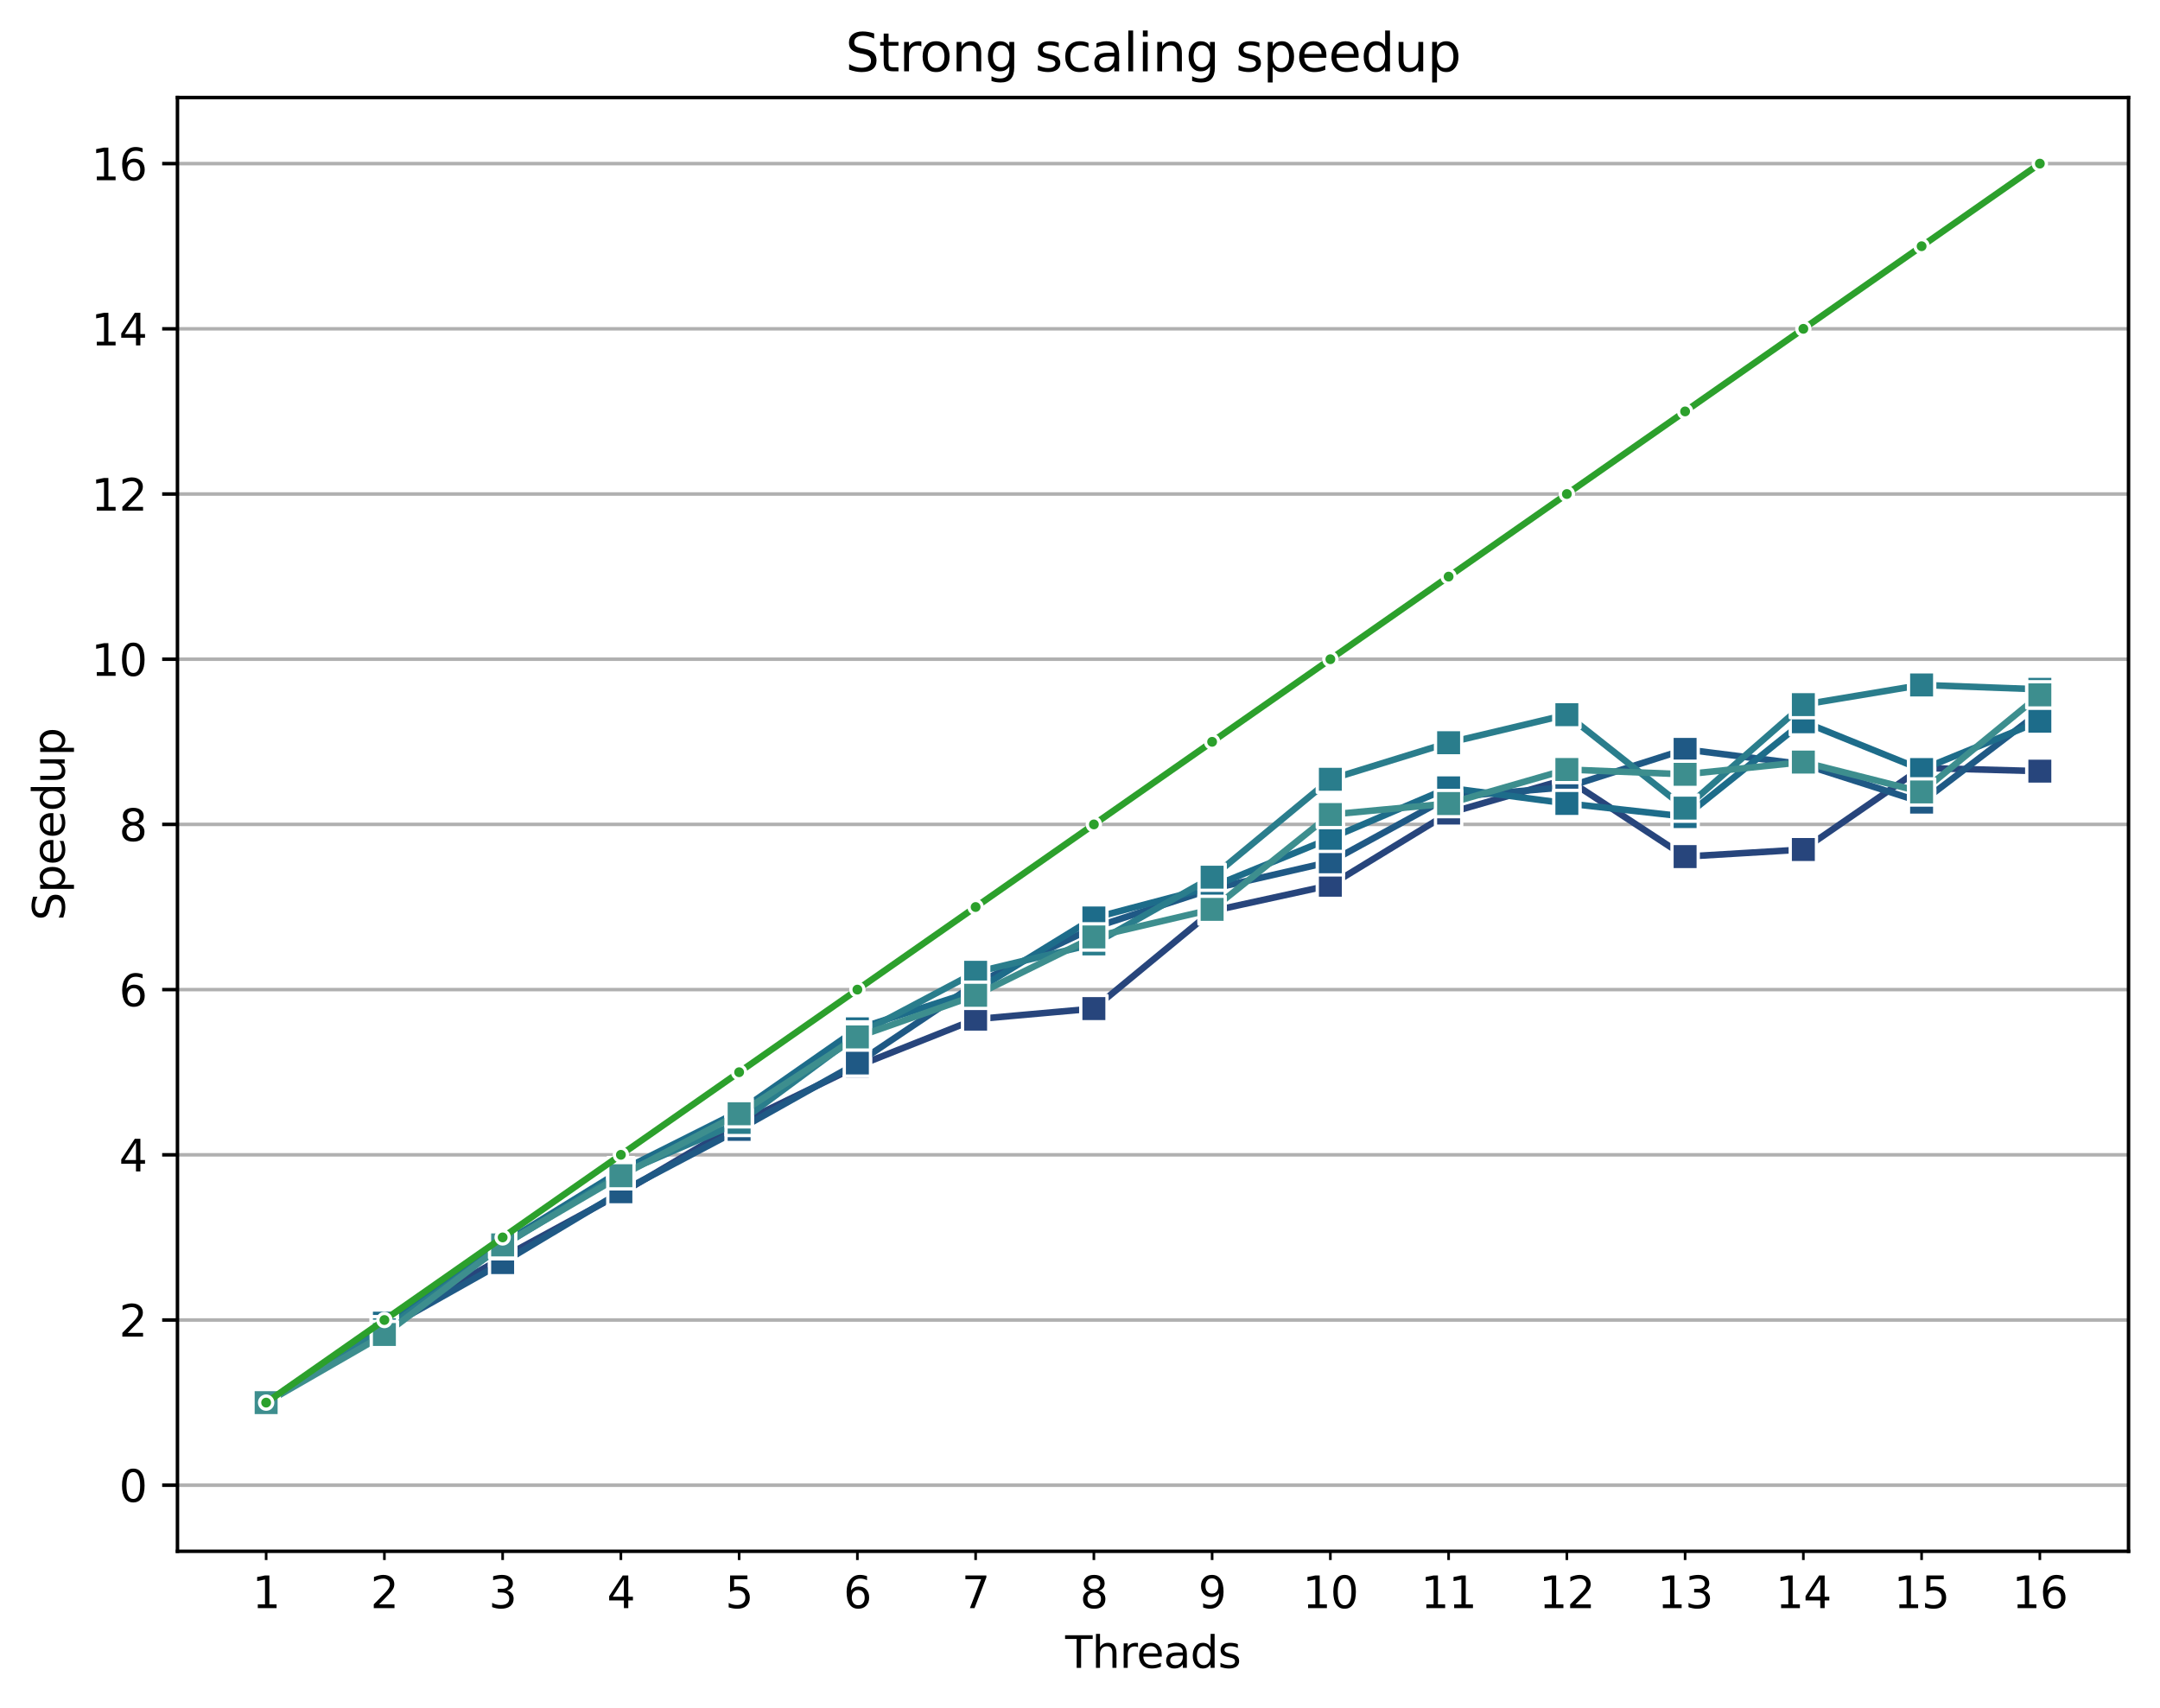 <?xml version="1.0" encoding="utf-8" standalone="no"?>
<!DOCTYPE svg PUBLIC "-//W3C//DTD SVG 1.1//EN"
  "http://www.w3.org/Graphics/SVG/1.1/DTD/svg11.dtd">
<svg height="390.914pt" version="1.1" viewBox="0 0 494.203 390.914" width="494.203pt" xmlns="http://www.w3.org/2000/svg" xmlns:xlink="http://www.w3.org/1999/xlink">
 <defs>
  <style type="text/css">*{stroke-linecap:butt;stroke-linejoin:round;}</style>
 </defs>
 <g id="figure_1">
  <g id="patch_1">
   <path d="M 0 390.914 
L 494.203 390.914 
L 494.203 0 
L 0 0 
z
" style="fill:#ffffff;"/>
  </g>
  <g id="axes_1">
   <g id="patch_2">
    <path d="M 40.603 354.958 
L 487.003 354.958 
L 487.003 22.318 
L 40.603 22.318 
z
" style="fill:#ffffff;"/>
   </g>
   <g id="matplotlib.axis_1">
    <g id="xtick_1">
     <g id="line2d_1">
      <defs>
       <path d="M 0 0 
L 0 2 
" id="mf5b14f307b" style="stroke:#000000;stroke-width:0.6;"/>
      </defs>
      <g>
       <use style="stroke:#000000;stroke-width:0.6;" x="60.894" xlink:href="#mf5b14f307b" y="354.958"/>
      </g>
     </g>
     <g id="text_1">
      <!-- 1 -->
      <g transform="translate(57.713 367.957)scale(0.1 -0.1)">
       <defs>
        <path d="M 794 531 
L 1825 531 
L 1825 4091 
L 703 3866 
L 703 4441 
L 1819 4666 
L 2450 4666 
L 2450 531 
L 3481 531 
L 3481 0 
L 794 0 
L 794 531 
z
" id="DejaVuSans-31" transform="scale(0.016)"/>
       </defs>
       <use xlink:href="#DejaVuSans-31"/>
      </g>
     </g>
    </g>
    <g id="xtick_2">
     <g id="line2d_2">
      <g>
       <use style="stroke:#000000;stroke-width:0.6;" x="87.949" xlink:href="#mf5b14f307b" y="354.958"/>
      </g>
     </g>
     <g id="text_2">
      <!-- 2 -->
      <g transform="translate(84.767 367.957)scale(0.1 -0.1)">
       <defs>
        <path d="M 1228 531 
L 3431 531 
L 3431 0 
L 469 0 
L 469 531 
Q 828 903 1448 1529 
Q 2069 2156 2228 2338 
Q 2531 2678 2651 2914 
Q 2772 3150 2772 3378 
Q 2772 3750 2511 3984 
Q 2250 4219 1831 4219 
Q 1534 4219 1204 4116 
Q 875 4013 500 3803 
L 500 4441 
Q 881 4594 1212 4672 
Q 1544 4750 1819 4750 
Q 2544 4750 2975 4387 
Q 3406 4025 3406 3419 
Q 3406 3131 3298 2873 
Q 3191 2616 2906 2266 
Q 2828 2175 2409 1742 
Q 1991 1309 1228 531 
z
" id="DejaVuSans-32" transform="scale(0.016)"/>
       </defs>
       <use xlink:href="#DejaVuSans-32"/>
      </g>
     </g>
    </g>
    <g id="xtick_3">
     <g id="line2d_3">
      <g>
       <use style="stroke:#000000;stroke-width:0.6;" x="115.003" xlink:href="#mf5b14f307b" y="354.958"/>
      </g>
     </g>
     <g id="text_3">
      <!-- 3 -->
      <g transform="translate(111.822 367.957)scale(0.1 -0.1)">
       <defs>
        <path d="M 2597 2516 
Q 3050 2419 3304 2112 
Q 3559 1806 3559 1356 
Q 3559 666 3084 287 
Q 2609 -91 1734 -91 
Q 1441 -91 1130 -33 
Q 819 25 488 141 
L 488 750 
Q 750 597 1062 519 
Q 1375 441 1716 441 
Q 2309 441 2620 675 
Q 2931 909 2931 1356 
Q 2931 1769 2642 2001 
Q 2353 2234 1838 2234 
L 1294 2234 
L 1294 2753 
L 1863 2753 
Q 2328 2753 2575 2939 
Q 2822 3125 2822 3475 
Q 2822 3834 2567 4026 
Q 2313 4219 1838 4219 
Q 1578 4219 1281 4162 
Q 984 4106 628 3988 
L 628 4550 
Q 988 4650 1302 4700 
Q 1616 4750 1894 4750 
Q 2613 4750 3031 4423 
Q 3450 4097 3450 3541 
Q 3450 3153 3228 2886 
Q 3006 2619 2597 2516 
z
" id="DejaVuSans-33" transform="scale(0.016)"/>
       </defs>
       <use xlink:href="#DejaVuSans-33"/>
      </g>
     </g>
    </g>
    <g id="xtick_4">
     <g id="line2d_4">
      <g>
       <use style="stroke:#000000;stroke-width:0.6;" x="142.058" xlink:href="#mf5b14f307b" y="354.958"/>
      </g>
     </g>
     <g id="text_4">
      <!-- 4 -->
      <g transform="translate(138.876 367.957)scale(0.1 -0.1)">
       <defs>
        <path d="M 2419 4116 
L 825 1625 
L 2419 1625 
L 2419 4116 
z
M 2253 4666 
L 3047 4666 
L 3047 1625 
L 3713 1625 
L 3713 1100 
L 3047 1100 
L 3047 0 
L 2419 0 
L 2419 1100 
L 313 1100 
L 313 1709 
L 2253 4666 
z
" id="DejaVuSans-34" transform="scale(0.016)"/>
       </defs>
       <use xlink:href="#DejaVuSans-34"/>
      </g>
     </g>
    </g>
    <g id="xtick_5">
     <g id="line2d_5">
      <g>
       <use style="stroke:#000000;stroke-width:0.6;" x="169.112" xlink:href="#mf5b14f307b" y="354.958"/>
      </g>
     </g>
     <g id="text_5">
      <!-- 5 -->
      <g transform="translate(165.931 367.957)scale(0.1 -0.1)">
       <defs>
        <path d="M 691 4666 
L 3169 4666 
L 3169 4134 
L 1269 4134 
L 1269 2991 
Q 1406 3038 1543 3061 
Q 1681 3084 1819 3084 
Q 2600 3084 3056 2656 
Q 3513 2228 3513 1497 
Q 3513 744 3044 326 
Q 2575 -91 1722 -91 
Q 1428 -91 1123 -41 
Q 819 9 494 109 
L 494 744 
Q 775 591 1075 516 
Q 1375 441 1709 441 
Q 2250 441 2565 725 
Q 2881 1009 2881 1497 
Q 2881 1984 2565 2268 
Q 2250 2553 1709 2553 
Q 1456 2553 1204 2497 
Q 953 2441 691 2322 
L 691 4666 
z
" id="DejaVuSans-35" transform="scale(0.016)"/>
       </defs>
       <use xlink:href="#DejaVuSans-35"/>
      </g>
     </g>
    </g>
    <g id="xtick_6">
     <g id="line2d_6">
      <g>
       <use style="stroke:#000000;stroke-width:0.6;" x="196.167" xlink:href="#mf5b14f307b" y="354.958"/>
      </g>
     </g>
     <g id="text_6">
      <!-- 6 -->
      <g transform="translate(192.986 367.957)scale(0.1 -0.1)">
       <defs>
        <path d="M 2113 2584 
Q 1688 2584 1439 2293 
Q 1191 2003 1191 1497 
Q 1191 994 1439 701 
Q 1688 409 2113 409 
Q 2538 409 2786 701 
Q 3034 994 3034 1497 
Q 3034 2003 2786 2293 
Q 2538 2584 2113 2584 
z
M 3366 4563 
L 3366 3988 
Q 3128 4100 2886 4159 
Q 2644 4219 2406 4219 
Q 1781 4219 1451 3797 
Q 1122 3375 1075 2522 
Q 1259 2794 1537 2939 
Q 1816 3084 2150 3084 
Q 2853 3084 3261 2657 
Q 3669 2231 3669 1497 
Q 3669 778 3244 343 
Q 2819 -91 2113 -91 
Q 1303 -91 875 529 
Q 447 1150 447 2328 
Q 447 3434 972 4092 
Q 1497 4750 2381 4750 
Q 2619 4750 2861 4703 
Q 3103 4656 3366 4563 
z
" id="DejaVuSans-36" transform="scale(0.016)"/>
       </defs>
       <use xlink:href="#DejaVuSans-36"/>
      </g>
     </g>
    </g>
    <g id="xtick_7">
     <g id="line2d_7">
      <g>
       <use style="stroke:#000000;stroke-width:0.6;" x="223.221" xlink:href="#mf5b14f307b" y="354.958"/>
      </g>
     </g>
     <g id="text_7">
      <!-- 7 -->
      <g transform="translate(220.04 367.957)scale(0.1 -0.1)">
       <defs>
        <path d="M 525 4666 
L 3525 4666 
L 3525 4397 
L 1831 0 
L 1172 0 
L 2766 4134 
L 525 4134 
L 525 4666 
z
" id="DejaVuSans-37" transform="scale(0.016)"/>
       </defs>
       <use xlink:href="#DejaVuSans-37"/>
      </g>
     </g>
    </g>
    <g id="xtick_8">
     <g id="line2d_8">
      <g>
       <use style="stroke:#000000;stroke-width:0.6;" x="250.276" xlink:href="#mf5b14f307b" y="354.958"/>
      </g>
     </g>
     <g id="text_8">
      <!-- 8 -->
      <g transform="translate(247.095 367.957)scale(0.1 -0.1)">
       <defs>
        <path d="M 2034 2216 
Q 1584 2216 1326 1975 
Q 1069 1734 1069 1313 
Q 1069 891 1326 650 
Q 1584 409 2034 409 
Q 2484 409 2743 651 
Q 3003 894 3003 1313 
Q 3003 1734 2745 1975 
Q 2488 2216 2034 2216 
z
M 1403 2484 
Q 997 2584 770 2862 
Q 544 3141 544 3541 
Q 544 4100 942 4425 
Q 1341 4750 2034 4750 
Q 2731 4750 3128 4425 
Q 3525 4100 3525 3541 
Q 3525 3141 3298 2862 
Q 3072 2584 2669 2484 
Q 3125 2378 3379 2068 
Q 3634 1759 3634 1313 
Q 3634 634 3220 271 
Q 2806 -91 2034 -91 
Q 1263 -91 848 271 
Q 434 634 434 1313 
Q 434 1759 690 2068 
Q 947 2378 1403 2484 
z
M 1172 3481 
Q 1172 3119 1398 2916 
Q 1625 2713 2034 2713 
Q 2441 2713 2670 2916 
Q 2900 3119 2900 3481 
Q 2900 3844 2670 4047 
Q 2441 4250 2034 4250 
Q 1625 4250 1398 4047 
Q 1172 3844 1172 3481 
z
" id="DejaVuSans-38" transform="scale(0.016)"/>
       </defs>
       <use xlink:href="#DejaVuSans-38"/>
      </g>
     </g>
    </g>
    <g id="xtick_9">
     <g id="line2d_9">
      <g>
       <use style="stroke:#000000;stroke-width:0.6;" x="277.33" xlink:href="#mf5b14f307b" y="354.958"/>
      </g>
     </g>
     <g id="text_9">
      <!-- 9 -->
      <g transform="translate(274.149 367.957)scale(0.1 -0.1)">
       <defs>
        <path d="M 703 97 
L 703 672 
Q 941 559 1184 500 
Q 1428 441 1663 441 
Q 2288 441 2617 861 
Q 2947 1281 2994 2138 
Q 2813 1869 2534 1725 
Q 2256 1581 1919 1581 
Q 1219 1581 811 2004 
Q 403 2428 403 3163 
Q 403 3881 828 4315 
Q 1253 4750 1959 4750 
Q 2769 4750 3195 4129 
Q 3622 3509 3622 2328 
Q 3622 1225 3098 567 
Q 2575 -91 1691 -91 
Q 1453 -91 1209 -44 
Q 966 3 703 97 
z
M 1959 2075 
Q 2384 2075 2632 2365 
Q 2881 2656 2881 3163 
Q 2881 3666 2632 3958 
Q 2384 4250 1959 4250 
Q 1534 4250 1286 3958 
Q 1038 3666 1038 3163 
Q 1038 2656 1286 2365 
Q 1534 2075 1959 2075 
z
" id="DejaVuSans-39" transform="scale(0.016)"/>
       </defs>
       <use xlink:href="#DejaVuSans-39"/>
      </g>
     </g>
    </g>
    <g id="xtick_10">
     <g id="line2d_10">
      <g>
       <use style="stroke:#000000;stroke-width:0.6;" x="304.385" xlink:href="#mf5b14f307b" y="354.958"/>
      </g>
     </g>
     <g id="text_10">
      <!-- 10 -->
      <g transform="translate(298.022 367.957)scale(0.1 -0.1)">
       <defs>
        <path d="M 2034 4250 
Q 1547 4250 1301 3770 
Q 1056 3291 1056 2328 
Q 1056 1369 1301 889 
Q 1547 409 2034 409 
Q 2525 409 2770 889 
Q 3016 1369 3016 2328 
Q 3016 3291 2770 3770 
Q 2525 4250 2034 4250 
z
M 2034 4750 
Q 2819 4750 3233 4129 
Q 3647 3509 3647 2328 
Q 3647 1150 3233 529 
Q 2819 -91 2034 -91 
Q 1250 -91 836 529 
Q 422 1150 422 2328 
Q 422 3509 836 4129 
Q 1250 4750 2034 4750 
z
" id="DejaVuSans-30" transform="scale(0.016)"/>
       </defs>
       <use xlink:href="#DejaVuSans-31"/>
       <use x="63.623" xlink:href="#DejaVuSans-30"/>
      </g>
     </g>
    </g>
    <g id="xtick_11">
     <g id="line2d_11">
      <g>
       <use style="stroke:#000000;stroke-width:0.6;" x="331.439" xlink:href="#mf5b14f307b" y="354.958"/>
      </g>
     </g>
     <g id="text_11">
      <!-- 11 -->
      <g transform="translate(325.077 367.957)scale(0.1 -0.1)">
       <use xlink:href="#DejaVuSans-31"/>
       <use x="63.623" xlink:href="#DejaVuSans-31"/>
      </g>
     </g>
    </g>
    <g id="xtick_12">
     <g id="line2d_12">
      <g>
       <use style="stroke:#000000;stroke-width:0.6;" x="358.494" xlink:href="#mf5b14f307b" y="354.958"/>
      </g>
     </g>
     <g id="text_12">
      <!-- 12 -->
      <g transform="translate(352.132 367.957)scale(0.1 -0.1)">
       <use xlink:href="#DejaVuSans-31"/>
       <use x="63.623" xlink:href="#DejaVuSans-32"/>
      </g>
     </g>
    </g>
    <g id="xtick_13">
     <g id="line2d_13">
      <g>
       <use style="stroke:#000000;stroke-width:0.6;" x="385.549" xlink:href="#mf5b14f307b" y="354.958"/>
      </g>
     </g>
     <g id="text_13">
      <!-- 13 -->
      <g transform="translate(379.186 367.957)scale(0.1 -0.1)">
       <use xlink:href="#DejaVuSans-31"/>
       <use x="63.623" xlink:href="#DejaVuSans-33"/>
      </g>
     </g>
    </g>
    <g id="xtick_14">
     <g id="line2d_14">
      <g>
       <use style="stroke:#000000;stroke-width:0.6;" x="412.603" xlink:href="#mf5b14f307b" y="354.958"/>
      </g>
     </g>
     <g id="text_14">
      <!-- 14 -->
      <g transform="translate(406.241 367.957)scale(0.1 -0.1)">
       <use xlink:href="#DejaVuSans-31"/>
       <use x="63.623" xlink:href="#DejaVuSans-34"/>
      </g>
     </g>
    </g>
    <g id="xtick_15">
     <g id="line2d_15">
      <g>
       <use style="stroke:#000000;stroke-width:0.6;" x="439.658" xlink:href="#mf5b14f307b" y="354.958"/>
      </g>
     </g>
     <g id="text_15">
      <!-- 15 -->
      <g transform="translate(433.295 367.957)scale(0.1 -0.1)">
       <use xlink:href="#DejaVuSans-31"/>
       <use x="63.623" xlink:href="#DejaVuSans-35"/>
      </g>
     </g>
    </g>
    <g id="xtick_16">
     <g id="line2d_16">
      <g>
       <use style="stroke:#000000;stroke-width:0.6;" x="466.712" xlink:href="#mf5b14f307b" y="354.958"/>
      </g>
     </g>
     <g id="text_16">
      <!-- 16 -->
      <g transform="translate(460.35 367.957)scale(0.1 -0.1)">
       <use xlink:href="#DejaVuSans-31"/>
       <use x="63.623" xlink:href="#DejaVuSans-36"/>
      </g>
     </g>
    </g>
    <g id="text_17">
     <!-- Threads -->
     <g transform="translate(243.718 381.635)scale(0.1 -0.1)">
      <defs>
       <path d="M -19 4666 
L 3928 4666 
L 3928 4134 
L 2272 4134 
L 2272 0 
L 1638 0 
L 1638 4134 
L -19 4134 
L -19 4666 
z
" id="DejaVuSans-54" transform="scale(0.016)"/>
       <path d="M 3513 2113 
L 3513 0 
L 2938 0 
L 2938 2094 
Q 2938 2591 2744 2837 
Q 2550 3084 2163 3084 
Q 1697 3084 1428 2787 
Q 1159 2491 1159 1978 
L 1159 0 
L 581 0 
L 581 4863 
L 1159 4863 
L 1159 2956 
Q 1366 3272 1645 3428 
Q 1925 3584 2291 3584 
Q 2894 3584 3203 3211 
Q 3513 2838 3513 2113 
z
" id="DejaVuSans-68" transform="scale(0.016)"/>
       <path d="M 2631 2963 
Q 2534 3019 2420 3045 
Q 2306 3072 2169 3072 
Q 1681 3072 1420 2755 
Q 1159 2438 1159 1844 
L 1159 0 
L 581 0 
L 581 3500 
L 1159 3500 
L 1159 2956 
Q 1341 3275 1631 3429 
Q 1922 3584 2338 3584 
Q 2397 3584 2469 3576 
Q 2541 3569 2628 3553 
L 2631 2963 
z
" id="DejaVuSans-72" transform="scale(0.016)"/>
       <path d="M 3597 1894 
L 3597 1613 
L 953 1613 
Q 991 1019 1311 708 
Q 1631 397 2203 397 
Q 2534 397 2845 478 
Q 3156 559 3463 722 
L 3463 178 
Q 3153 47 2828 -22 
Q 2503 -91 2169 -91 
Q 1331 -91 842 396 
Q 353 884 353 1716 
Q 353 2575 817 3079 
Q 1281 3584 2069 3584 
Q 2775 3584 3186 3129 
Q 3597 2675 3597 1894 
z
M 3022 2063 
Q 3016 2534 2758 2815 
Q 2500 3097 2075 3097 
Q 1594 3097 1305 2825 
Q 1016 2553 972 2059 
L 3022 2063 
z
" id="DejaVuSans-65" transform="scale(0.016)"/>
       <path d="M 2194 1759 
Q 1497 1759 1228 1600 
Q 959 1441 959 1056 
Q 959 750 1161 570 
Q 1363 391 1709 391 
Q 2188 391 2477 730 
Q 2766 1069 2766 1631 
L 2766 1759 
L 2194 1759 
z
M 3341 1997 
L 3341 0 
L 2766 0 
L 2766 531 
Q 2569 213 2275 61 
Q 1981 -91 1556 -91 
Q 1019 -91 701 211 
Q 384 513 384 1019 
Q 384 1609 779 1909 
Q 1175 2209 1959 2209 
L 2766 2209 
L 2766 2266 
Q 2766 2663 2505 2880 
Q 2244 3097 1772 3097 
Q 1472 3097 1187 3025 
Q 903 2953 641 2809 
L 641 3341 
Q 956 3463 1253 3523 
Q 1550 3584 1831 3584 
Q 2591 3584 2966 3190 
Q 3341 2797 3341 1997 
z
" id="DejaVuSans-61" transform="scale(0.016)"/>
       <path d="M 2906 2969 
L 2906 4863 
L 3481 4863 
L 3481 0 
L 2906 0 
L 2906 525 
Q 2725 213 2448 61 
Q 2172 -91 1784 -91 
Q 1150 -91 751 415 
Q 353 922 353 1747 
Q 353 2572 751 3078 
Q 1150 3584 1784 3584 
Q 2172 3584 2448 3432 
Q 2725 3281 2906 2969 
z
M 947 1747 
Q 947 1113 1208 752 
Q 1469 391 1925 391 
Q 2381 391 2643 752 
Q 2906 1113 2906 1747 
Q 2906 2381 2643 2742 
Q 2381 3103 1925 3103 
Q 1469 3103 1208 2742 
Q 947 2381 947 1747 
z
" id="DejaVuSans-64" transform="scale(0.016)"/>
       <path d="M 2834 3397 
L 2834 2853 
Q 2591 2978 2328 3040 
Q 2066 3103 1784 3103 
Q 1356 3103 1142 2972 
Q 928 2841 928 2578 
Q 928 2378 1081 2264 
Q 1234 2150 1697 2047 
L 1894 2003 
Q 2506 1872 2764 1633 
Q 3022 1394 3022 966 
Q 3022 478 2636 193 
Q 2250 -91 1575 -91 
Q 1294 -91 989 -36 
Q 684 19 347 128 
L 347 722 
Q 666 556 975 473 
Q 1284 391 1588 391 
Q 1994 391 2212 530 
Q 2431 669 2431 922 
Q 2431 1156 2273 1281 
Q 2116 1406 1581 1522 
L 1381 1569 
Q 847 1681 609 1914 
Q 372 2147 372 2553 
Q 372 3047 722 3315 
Q 1072 3584 1716 3584 
Q 2034 3584 2315 3537 
Q 2597 3491 2834 3397 
z
" id="DejaVuSans-73" transform="scale(0.016)"/>
      </defs>
      <use xlink:href="#DejaVuSans-54"/>
      <use x="61.084" xlink:href="#DejaVuSans-68"/>
      <use x="124.463" xlink:href="#DejaVuSans-72"/>
      <use x="163.326" xlink:href="#DejaVuSans-65"/>
      <use x="224.85" xlink:href="#DejaVuSans-61"/>
      <use x="286.129" xlink:href="#DejaVuSans-64"/>
      <use x="349.605" xlink:href="#DejaVuSans-73"/>
     </g>
    </g>
   </g>
   <g id="matplotlib.axis_2">
    <g id="ytick_1">
     <g id="line2d_17">
      <path clip-path="url(#pfbcd57cd6a)" d="M 40.603 339.838 
L 487.003 339.838 
" style="fill:none;stroke:#b0b0b0;stroke-linecap:square;stroke-width:0.8;"/>
     </g>
     <g id="line2d_18">
      <defs>
       <path d="M 0 0 
L -3.5 0 
" id="m29b1bc4dbc" style="stroke:#000000;stroke-width:0.8;"/>
      </defs>
      <g>
       <use style="stroke:#000000;stroke-width:0.8;" x="40.603" xlink:href="#m29b1bc4dbc" y="339.838"/>
      </g>
     </g>
     <g id="text_18">
      <!-- 0 -->
      <g transform="translate(27.241 343.637)scale(0.1 -0.1)">
       <use xlink:href="#DejaVuSans-30"/>
      </g>
     </g>
    </g>
    <g id="ytick_2">
     <g id="line2d_19">
      <path clip-path="url(#pfbcd57cd6a)" d="M 40.603 302.038 
L 487.003 302.038 
" style="fill:none;stroke:#b0b0b0;stroke-linecap:square;stroke-width:0.8;"/>
     </g>
     <g id="line2d_20">
      <g>
       <use style="stroke:#000000;stroke-width:0.8;" x="40.603" xlink:href="#m29b1bc4dbc" y="302.038"/>
      </g>
     </g>
     <g id="text_19">
      <!-- 2 -->
      <g transform="translate(27.241 305.837)scale(0.1 -0.1)">
       <use xlink:href="#DejaVuSans-32"/>
      </g>
     </g>
    </g>
    <g id="ytick_3">
     <g id="line2d_21">
      <path clip-path="url(#pfbcd57cd6a)" d="M 40.603 264.238 
L 487.003 264.238 
" style="fill:none;stroke:#b0b0b0;stroke-linecap:square;stroke-width:0.8;"/>
     </g>
     <g id="line2d_22">
      <g>
       <use style="stroke:#000000;stroke-width:0.8;" x="40.603" xlink:href="#m29b1bc4dbc" y="264.238"/>
      </g>
     </g>
     <g id="text_20">
      <!-- 4 -->
      <g transform="translate(27.241 268.037)scale(0.1 -0.1)">
       <use xlink:href="#DejaVuSans-34"/>
      </g>
     </g>
    </g>
    <g id="ytick_4">
     <g id="line2d_23">
      <path clip-path="url(#pfbcd57cd6a)" d="M 40.603 226.438 
L 487.003 226.438 
" style="fill:none;stroke:#b0b0b0;stroke-linecap:square;stroke-width:0.8;"/>
     </g>
     <g id="line2d_24">
      <g>
       <use style="stroke:#000000;stroke-width:0.8;" x="40.603" xlink:href="#m29b1bc4dbc" y="226.438"/>
      </g>
     </g>
     <g id="text_21">
      <!-- 6 -->
      <g transform="translate(27.241 230.237)scale(0.1 -0.1)">
       <use xlink:href="#DejaVuSans-36"/>
      </g>
     </g>
    </g>
    <g id="ytick_5">
     <g id="line2d_25">
      <path clip-path="url(#pfbcd57cd6a)" d="M 40.603 188.638 
L 487.003 188.638 
" style="fill:none;stroke:#b0b0b0;stroke-linecap:square;stroke-width:0.8;"/>
     </g>
     <g id="line2d_26">
      <g>
       <use style="stroke:#000000;stroke-width:0.8;" x="40.603" xlink:href="#m29b1bc4dbc" y="188.638"/>
      </g>
     </g>
     <g id="text_22">
      <!-- 8 -->
      <g transform="translate(27.241 192.437)scale(0.1 -0.1)">
       <use xlink:href="#DejaVuSans-38"/>
      </g>
     </g>
    </g>
    <g id="ytick_6">
     <g id="line2d_27">
      <path clip-path="url(#pfbcd57cd6a)" d="M 40.603 150.838 
L 487.003 150.838 
" style="fill:none;stroke:#b0b0b0;stroke-linecap:square;stroke-width:0.8;"/>
     </g>
     <g id="line2d_28">
      <g>
       <use style="stroke:#000000;stroke-width:0.8;" x="40.603" xlink:href="#m29b1bc4dbc" y="150.838"/>
      </g>
     </g>
     <g id="text_23">
      <!-- 10 -->
      <g transform="translate(20.878 154.637)scale(0.1 -0.1)">
       <use xlink:href="#DejaVuSans-31"/>
       <use x="63.623" xlink:href="#DejaVuSans-30"/>
      </g>
     </g>
    </g>
    <g id="ytick_7">
     <g id="line2d_29">
      <path clip-path="url(#pfbcd57cd6a)" d="M 40.603 113.038 
L 487.003 113.038 
" style="fill:none;stroke:#b0b0b0;stroke-linecap:square;stroke-width:0.8;"/>
     </g>
     <g id="line2d_30">
      <g>
       <use style="stroke:#000000;stroke-width:0.8;" x="40.603" xlink:href="#m29b1bc4dbc" y="113.038"/>
      </g>
     </g>
     <g id="text_24">
      <!-- 12 -->
      <g transform="translate(20.878 116.837)scale(0.1 -0.1)">
       <use xlink:href="#DejaVuSans-31"/>
       <use x="63.623" xlink:href="#DejaVuSans-32"/>
      </g>
     </g>
    </g>
    <g id="ytick_8">
     <g id="line2d_31">
      <path clip-path="url(#pfbcd57cd6a)" d="M 40.603 75.238 
L 487.003 75.238 
" style="fill:none;stroke:#b0b0b0;stroke-linecap:square;stroke-width:0.8;"/>
     </g>
     <g id="line2d_32">
      <g>
       <use style="stroke:#000000;stroke-width:0.8;" x="40.603" xlink:href="#m29b1bc4dbc" y="75.238"/>
      </g>
     </g>
     <g id="text_25">
      <!-- 14 -->
      <g transform="translate(20.878 79.037)scale(0.1 -0.1)">
       <use xlink:href="#DejaVuSans-31"/>
       <use x="63.623" xlink:href="#DejaVuSans-34"/>
      </g>
     </g>
    </g>
    <g id="ytick_9">
     <g id="line2d_33">
      <path clip-path="url(#pfbcd57cd6a)" d="M 40.603 37.438 
L 487.003 37.438 
" style="fill:none;stroke:#b0b0b0;stroke-linecap:square;stroke-width:0.8;"/>
     </g>
     <g id="line2d_34">
      <g>
       <use style="stroke:#000000;stroke-width:0.8;" x="40.603" xlink:href="#m29b1bc4dbc" y="37.438"/>
      </g>
     </g>
     <g id="text_26">
      <!-- 16 -->
      <g transform="translate(20.878 41.237)scale(0.1 -0.1)">
       <use xlink:href="#DejaVuSans-31"/>
       <use x="63.623" xlink:href="#DejaVuSans-36"/>
      </g>
     </g>
    </g>
    <g id="text_27">
     <!-- Speedup -->
     <g transform="translate(14.798 210.657)rotate(-90)scale(0.1 -0.1)">
      <defs>
       <path d="M 3425 4513 
L 3425 3897 
Q 3066 4069 2747 4153 
Q 2428 4238 2131 4238 
Q 1616 4238 1336 4038 
Q 1056 3838 1056 3469 
Q 1056 3159 1242 3001 
Q 1428 2844 1947 2747 
L 2328 2669 
Q 3034 2534 3370 2195 
Q 3706 1856 3706 1288 
Q 3706 609 3251 259 
Q 2797 -91 1919 -91 
Q 1588 -91 1214 -16 
Q 841 59 441 206 
L 441 856 
Q 825 641 1194 531 
Q 1563 422 1919 422 
Q 2459 422 2753 634 
Q 3047 847 3047 1241 
Q 3047 1584 2836 1778 
Q 2625 1972 2144 2069 
L 1759 2144 
Q 1053 2284 737 2584 
Q 422 2884 422 3419 
Q 422 4038 858 4394 
Q 1294 4750 2059 4750 
Q 2388 4750 2728 4690 
Q 3069 4631 3425 4513 
z
" id="DejaVuSans-53" transform="scale(0.016)"/>
       <path d="M 1159 525 
L 1159 -1331 
L 581 -1331 
L 581 3500 
L 1159 3500 
L 1159 2969 
Q 1341 3281 1617 3432 
Q 1894 3584 2278 3584 
Q 2916 3584 3314 3078 
Q 3713 2572 3713 1747 
Q 3713 922 3314 415 
Q 2916 -91 2278 -91 
Q 1894 -91 1617 61 
Q 1341 213 1159 525 
z
M 3116 1747 
Q 3116 2381 2855 2742 
Q 2594 3103 2138 3103 
Q 1681 3103 1420 2742 
Q 1159 2381 1159 1747 
Q 1159 1113 1420 752 
Q 1681 391 2138 391 
Q 2594 391 2855 752 
Q 3116 1113 3116 1747 
z
" id="DejaVuSans-70" transform="scale(0.016)"/>
       <path d="M 544 1381 
L 544 3500 
L 1119 3500 
L 1119 1403 
Q 1119 906 1312 657 
Q 1506 409 1894 409 
Q 2359 409 2629 706 
Q 2900 1003 2900 1516 
L 2900 3500 
L 3475 3500 
L 3475 0 
L 2900 0 
L 2900 538 
Q 2691 219 2414 64 
Q 2138 -91 1772 -91 
Q 1169 -91 856 284 
Q 544 659 544 1381 
z
M 1991 3584 
L 1991 3584 
z
" id="DejaVuSans-75" transform="scale(0.016)"/>
      </defs>
      <use xlink:href="#DejaVuSans-53"/>
      <use x="63.477" xlink:href="#DejaVuSans-70"/>
      <use x="126.953" xlink:href="#DejaVuSans-65"/>
      <use x="188.477" xlink:href="#DejaVuSans-65"/>
      <use x="250" xlink:href="#DejaVuSans-64"/>
      <use x="313.477" xlink:href="#DejaVuSans-75"/>
      <use x="376.855" xlink:href="#DejaVuSans-70"/>
     </g>
    </g>
   </g>
   <g id="line2d_35">
    <path clip-path="url(#pfbcd57cd6a)" d="M 60.894 320.938 
L 87.949 303.248 
L 115.003 287.739 
L 142.058 273.061 
L 169.112 257.101 
L 196.167 243.942 
L 223.221 233.197 
L 250.276 230.781 
L 277.33 208.46 
L 304.385 202.549 
L 331.439 186.043 
L 358.494 178.26 
L 385.549 195.999 
L 412.603 194.382 
L 439.658 175.719 
L 466.712 176.453 
" style="fill:none;stroke:#27457c;stroke-dasharray:1.5,0;stroke-dashoffset:0;stroke-width:1.5;"/>
    <defs>
     <path d="M -3 3 
L 3 3 
L 3 -3 
L -3 -3 
z
" id="mecc31052e0" style="stroke:#ffffff;stroke-linejoin:miter;stroke-width:0.75;"/>
    </defs>
    <g clip-path="url(#pfbcd57cd6a)">
     <use style="fill:#27457c;stroke:#ffffff;stroke-linejoin:miter;stroke-width:0.75;" x="60.894" xlink:href="#mecc31052e0" y="320.938"/>
     <use style="fill:#27457c;stroke:#ffffff;stroke-linejoin:miter;stroke-width:0.75;" x="87.949" xlink:href="#mecc31052e0" y="303.248"/>
     <use style="fill:#27457c;stroke:#ffffff;stroke-linejoin:miter;stroke-width:0.75;" x="115.003" xlink:href="#mecc31052e0" y="287.739"/>
     <use style="fill:#27457c;stroke:#ffffff;stroke-linejoin:miter;stroke-width:0.75;" x="142.058" xlink:href="#mecc31052e0" y="273.061"/>
     <use style="fill:#27457c;stroke:#ffffff;stroke-linejoin:miter;stroke-width:0.75;" x="169.112" xlink:href="#mecc31052e0" y="257.101"/>
     <use style="fill:#27457c;stroke:#ffffff;stroke-linejoin:miter;stroke-width:0.75;" x="196.167" xlink:href="#mecc31052e0" y="243.942"/>
     <use style="fill:#27457c;stroke:#ffffff;stroke-linejoin:miter;stroke-width:0.75;" x="223.221" xlink:href="#mecc31052e0" y="233.197"/>
     <use style="fill:#27457c;stroke:#ffffff;stroke-linejoin:miter;stroke-width:0.75;" x="250.276" xlink:href="#mecc31052e0" y="230.781"/>
     <use style="fill:#27457c;stroke:#ffffff;stroke-linejoin:miter;stroke-width:0.75;" x="277.33" xlink:href="#mecc31052e0" y="208.46"/>
     <use style="fill:#27457c;stroke:#ffffff;stroke-linejoin:miter;stroke-width:0.75;" x="304.385" xlink:href="#mecc31052e0" y="202.549"/>
     <use style="fill:#27457c;stroke:#ffffff;stroke-linejoin:miter;stroke-width:0.75;" x="331.439" xlink:href="#mecc31052e0" y="186.043"/>
     <use style="fill:#27457c;stroke:#ffffff;stroke-linejoin:miter;stroke-width:0.75;" x="358.494" xlink:href="#mecc31052e0" y="178.26"/>
     <use style="fill:#27457c;stroke:#ffffff;stroke-linejoin:miter;stroke-width:0.75;" x="385.549" xlink:href="#mecc31052e0" y="195.999"/>
     <use style="fill:#27457c;stroke:#ffffff;stroke-linejoin:miter;stroke-width:0.75;" x="412.603" xlink:href="#mecc31052e0" y="194.382"/>
     <use style="fill:#27457c;stroke:#ffffff;stroke-linejoin:miter;stroke-width:0.75;" x="439.658" xlink:href="#mecc31052e0" y="175.719"/>
     <use style="fill:#27457c;stroke:#ffffff;stroke-linejoin:miter;stroke-width:0.75;" x="466.712" xlink:href="#mecc31052e0" y="176.453"/>
    </g>
   </g>
   <g id="line2d_36">
    <path clip-path="url(#pfbcd57cd6a)" d="M 60.894 320.938 
L 87.949 304.132 
L 115.003 288.903 
L 142.058 272.698 
L 169.112 258.419 
L 196.167 243.23 
L 223.221 225.08 
L 250.276 212.236 
L 277.33 203.385 
L 304.385 197.186 
L 331.439 182.393 
L 358.494 180.109 
L 385.549 171.472 
L 412.603 174.88 
L 439.658 183.544 
L 466.712 162.896 
" style="fill:none;stroke:#1f5985;stroke-dasharray:1.5,0;stroke-dashoffset:0;stroke-width:1.5;"/>
    <defs>
     <path d="M -3 3 
L 3 3 
L 3 -3 
L -3 -3 
z
" id="mb79b1b6afd" style="stroke:#ffffff;stroke-linejoin:miter;stroke-width:0.75;"/>
    </defs>
    <g clip-path="url(#pfbcd57cd6a)">
     <use style="fill:#1f5985;stroke:#ffffff;stroke-linejoin:miter;stroke-width:0.75;" x="60.894" xlink:href="#mb79b1b6afd" y="320.938"/>
     <use style="fill:#1f5985;stroke:#ffffff;stroke-linejoin:miter;stroke-width:0.75;" x="87.949" xlink:href="#mb79b1b6afd" y="304.132"/>
     <use style="fill:#1f5985;stroke:#ffffff;stroke-linejoin:miter;stroke-width:0.75;" x="115.003" xlink:href="#mb79b1b6afd" y="288.903"/>
     <use style="fill:#1f5985;stroke:#ffffff;stroke-linejoin:miter;stroke-width:0.75;" x="142.058" xlink:href="#mb79b1b6afd" y="272.698"/>
     <use style="fill:#1f5985;stroke:#ffffff;stroke-linejoin:miter;stroke-width:0.75;" x="169.112" xlink:href="#mb79b1b6afd" y="258.419"/>
     <use style="fill:#1f5985;stroke:#ffffff;stroke-linejoin:miter;stroke-width:0.75;" x="196.167" xlink:href="#mb79b1b6afd" y="243.23"/>
     <use style="fill:#1f5985;stroke:#ffffff;stroke-linejoin:miter;stroke-width:0.75;" x="223.221" xlink:href="#mb79b1b6afd" y="225.08"/>
     <use style="fill:#1f5985;stroke:#ffffff;stroke-linejoin:miter;stroke-width:0.75;" x="250.276" xlink:href="#mb79b1b6afd" y="212.236"/>
     <use style="fill:#1f5985;stroke:#ffffff;stroke-linejoin:miter;stroke-width:0.75;" x="277.33" xlink:href="#mb79b1b6afd" y="203.385"/>
     <use style="fill:#1f5985;stroke:#ffffff;stroke-linejoin:miter;stroke-width:0.75;" x="304.385" xlink:href="#mb79b1b6afd" y="197.186"/>
     <use style="fill:#1f5985;stroke:#ffffff;stroke-linejoin:miter;stroke-width:0.75;" x="331.439" xlink:href="#mb79b1b6afd" y="182.393"/>
     <use style="fill:#1f5985;stroke:#ffffff;stroke-linejoin:miter;stroke-width:0.75;" x="358.494" xlink:href="#mb79b1b6afd" y="180.109"/>
     <use style="fill:#1f5985;stroke:#ffffff;stroke-linejoin:miter;stroke-width:0.75;" x="385.549" xlink:href="#mb79b1b6afd" y="171.472"/>
     <use style="fill:#1f5985;stroke:#ffffff;stroke-linejoin:miter;stroke-width:0.75;" x="412.603" xlink:href="#mb79b1b6afd" y="174.88"/>
     <use style="fill:#1f5985;stroke:#ffffff;stroke-linejoin:miter;stroke-width:0.75;" x="439.658" xlink:href="#mb79b1b6afd" y="183.544"/>
     <use style="fill:#1f5985;stroke:#ffffff;stroke-linejoin:miter;stroke-width:0.75;" x="466.712" xlink:href="#mb79b1b6afd" y="162.896"/>
    </g>
   </g>
   <g id="line2d_37">
    <path clip-path="url(#pfbcd57cd6a)" d="M 60.894 320.938 
L 87.949 302.763 
L 115.003 284.551 
L 142.058 267.875 
L 169.112 254.305 
L 196.167 235.418 
L 223.221 226.661 
L 250.276 210.04 
L 277.33 202.901 
L 304.385 191.818 
L 331.439 180.279 
L 358.494 183.841 
L 385.549 186.841 
L 412.603 165.152 
L 439.658 176.087 
L 466.712 165.027 
" style="fill:none;stroke:#1d6c8a;stroke-dasharray:1.5,0;stroke-dashoffset:0;stroke-width:1.5;"/>
    <defs>
     <path d="M -3 3 
L 3 3 
L 3 -3 
L -3 -3 
z
" id="mb3842f9cf0" style="stroke:#ffffff;stroke-linejoin:miter;stroke-width:0.75;"/>
    </defs>
    <g clip-path="url(#pfbcd57cd6a)">
     <use style="fill:#1d6c8a;stroke:#ffffff;stroke-linejoin:miter;stroke-width:0.75;" x="60.894" xlink:href="#mb3842f9cf0" y="320.938"/>
     <use style="fill:#1d6c8a;stroke:#ffffff;stroke-linejoin:miter;stroke-width:0.75;" x="87.949" xlink:href="#mb3842f9cf0" y="302.763"/>
     <use style="fill:#1d6c8a;stroke:#ffffff;stroke-linejoin:miter;stroke-width:0.75;" x="115.003" xlink:href="#mb3842f9cf0" y="284.551"/>
     <use style="fill:#1d6c8a;stroke:#ffffff;stroke-linejoin:miter;stroke-width:0.75;" x="142.058" xlink:href="#mb3842f9cf0" y="267.875"/>
     <use style="fill:#1d6c8a;stroke:#ffffff;stroke-linejoin:miter;stroke-width:0.75;" x="169.112" xlink:href="#mb3842f9cf0" y="254.305"/>
     <use style="fill:#1d6c8a;stroke:#ffffff;stroke-linejoin:miter;stroke-width:0.75;" x="196.167" xlink:href="#mb3842f9cf0" y="235.418"/>
     <use style="fill:#1d6c8a;stroke:#ffffff;stroke-linejoin:miter;stroke-width:0.75;" x="223.221" xlink:href="#mb3842f9cf0" y="226.661"/>
     <use style="fill:#1d6c8a;stroke:#ffffff;stroke-linejoin:miter;stroke-width:0.75;" x="250.276" xlink:href="#mb3842f9cf0" y="210.04"/>
     <use style="fill:#1d6c8a;stroke:#ffffff;stroke-linejoin:miter;stroke-width:0.75;" x="277.33" xlink:href="#mb3842f9cf0" y="202.901"/>
     <use style="fill:#1d6c8a;stroke:#ffffff;stroke-linejoin:miter;stroke-width:0.75;" x="304.385" xlink:href="#mb3842f9cf0" y="191.818"/>
     <use style="fill:#1d6c8a;stroke:#ffffff;stroke-linejoin:miter;stroke-width:0.75;" x="331.439" xlink:href="#mb3842f9cf0" y="180.279"/>
     <use style="fill:#1d6c8a;stroke:#ffffff;stroke-linejoin:miter;stroke-width:0.75;" x="358.494" xlink:href="#mb3842f9cf0" y="183.841"/>
     <use style="fill:#1d6c8a;stroke:#ffffff;stroke-linejoin:miter;stroke-width:0.75;" x="385.549" xlink:href="#mb3842f9cf0" y="186.841"/>
     <use style="fill:#1d6c8a;stroke:#ffffff;stroke-linejoin:miter;stroke-width:0.75;" x="412.603" xlink:href="#mb3842f9cf0" y="165.152"/>
     <use style="fill:#1d6c8a;stroke:#ffffff;stroke-linejoin:miter;stroke-width:0.75;" x="439.658" xlink:href="#mb3842f9cf0" y="176.087"/>
     <use style="fill:#1d6c8a;stroke:#ffffff;stroke-linejoin:miter;stroke-width:0.75;" x="466.712" xlink:href="#mb3842f9cf0" y="165.027"/>
    </g>
   </g>
   <g id="line2d_38">
    <path clip-path="url(#pfbcd57cd6a)" d="M 60.894 320.938 
L 87.949 304.254 
L 115.003 285.04 
L 142.058 268.508 
L 169.112 256.823 
L 196.167 236.804 
L 223.221 222.477 
L 250.276 215.988 
L 277.33 200.708 
L 304.385 178.306 
L 331.439 169.945 
L 358.494 163.529 
L 385.549 184.908 
L 412.603 161.231 
L 439.658 156.728 
L 466.712 157.729 
" style="fill:none;stroke:#2a7d8c;stroke-dasharray:1.5,0;stroke-dashoffset:0;stroke-width:1.5;"/>
    <defs>
     <path d="M -3 3 
L 3 3 
L 3 -3 
L -3 -3 
z
" id="m895779b3c8" style="stroke:#ffffff;stroke-linejoin:miter;stroke-width:0.75;"/>
    </defs>
    <g clip-path="url(#pfbcd57cd6a)">
     <use style="fill:#2a7d8c;stroke:#ffffff;stroke-linejoin:miter;stroke-width:0.75;" x="60.894" xlink:href="#m895779b3c8" y="320.938"/>
     <use style="fill:#2a7d8c;stroke:#ffffff;stroke-linejoin:miter;stroke-width:0.75;" x="87.949" xlink:href="#m895779b3c8" y="304.254"/>
     <use style="fill:#2a7d8c;stroke:#ffffff;stroke-linejoin:miter;stroke-width:0.75;" x="115.003" xlink:href="#m895779b3c8" y="285.04"/>
     <use style="fill:#2a7d8c;stroke:#ffffff;stroke-linejoin:miter;stroke-width:0.75;" x="142.058" xlink:href="#m895779b3c8" y="268.508"/>
     <use style="fill:#2a7d8c;stroke:#ffffff;stroke-linejoin:miter;stroke-width:0.75;" x="169.112" xlink:href="#m895779b3c8" y="256.823"/>
     <use style="fill:#2a7d8c;stroke:#ffffff;stroke-linejoin:miter;stroke-width:0.75;" x="196.167" xlink:href="#m895779b3c8" y="236.804"/>
     <use style="fill:#2a7d8c;stroke:#ffffff;stroke-linejoin:miter;stroke-width:0.75;" x="223.221" xlink:href="#m895779b3c8" y="222.477"/>
     <use style="fill:#2a7d8c;stroke:#ffffff;stroke-linejoin:miter;stroke-width:0.75;" x="250.276" xlink:href="#m895779b3c8" y="215.988"/>
     <use style="fill:#2a7d8c;stroke:#ffffff;stroke-linejoin:miter;stroke-width:0.75;" x="277.33" xlink:href="#m895779b3c8" y="200.708"/>
     <use style="fill:#2a7d8c;stroke:#ffffff;stroke-linejoin:miter;stroke-width:0.75;" x="304.385" xlink:href="#m895779b3c8" y="178.306"/>
     <use style="fill:#2a7d8c;stroke:#ffffff;stroke-linejoin:miter;stroke-width:0.75;" x="331.439" xlink:href="#m895779b3c8" y="169.945"/>
     <use style="fill:#2a7d8c;stroke:#ffffff;stroke-linejoin:miter;stroke-width:0.75;" x="358.494" xlink:href="#m895779b3c8" y="163.529"/>
     <use style="fill:#2a7d8c;stroke:#ffffff;stroke-linejoin:miter;stroke-width:0.75;" x="385.549" xlink:href="#m895779b3c8" y="184.908"/>
     <use style="fill:#2a7d8c;stroke:#ffffff;stroke-linejoin:miter;stroke-width:0.75;" x="412.603" xlink:href="#m895779b3c8" y="161.231"/>
     <use style="fill:#2a7d8c;stroke:#ffffff;stroke-linejoin:miter;stroke-width:0.75;" x="439.658" xlink:href="#m895779b3c8" y="156.728"/>
     <use style="fill:#2a7d8c;stroke:#ffffff;stroke-linejoin:miter;stroke-width:0.75;" x="466.712" xlink:href="#m895779b3c8" y="157.729"/>
    </g>
   </g>
   <g id="line2d_39">
    <path clip-path="url(#pfbcd57cd6a)" d="M 60.894 320.938 
L 87.949 305.355 
L 115.003 284.851 
L 142.058 269.023 
L 169.112 254.846 
L 196.167 237.264 
L 223.221 227.735 
L 250.276 214.385 
L 277.33 208.075 
L 304.385 186.374 
L 331.439 183.862 
L 358.494 176.075 
L 385.549 177.175 
L 412.603 174.373 
L 439.658 181.204 
L 466.712 158.996 
" style="fill:none;stroke:#3d8e8e;stroke-dasharray:1.5,0;stroke-dashoffset:0;stroke-width:1.5;"/>
    <defs>
     <path d="M -3 3 
L 3 3 
L 3 -3 
L -3 -3 
z
" id="ma8bf1c3e05" style="stroke:#ffffff;stroke-linejoin:miter;stroke-width:0.75;"/>
    </defs>
    <g clip-path="url(#pfbcd57cd6a)">
     <use style="fill:#3d8e8e;stroke:#ffffff;stroke-linejoin:miter;stroke-width:0.75;" x="60.894" xlink:href="#ma8bf1c3e05" y="320.938"/>
     <use style="fill:#3d8e8e;stroke:#ffffff;stroke-linejoin:miter;stroke-width:0.75;" x="87.949" xlink:href="#ma8bf1c3e05" y="305.355"/>
     <use style="fill:#3d8e8e;stroke:#ffffff;stroke-linejoin:miter;stroke-width:0.75;" x="115.003" xlink:href="#ma8bf1c3e05" y="284.851"/>
     <use style="fill:#3d8e8e;stroke:#ffffff;stroke-linejoin:miter;stroke-width:0.75;" x="142.058" xlink:href="#ma8bf1c3e05" y="269.023"/>
     <use style="fill:#3d8e8e;stroke:#ffffff;stroke-linejoin:miter;stroke-width:0.75;" x="169.112" xlink:href="#ma8bf1c3e05" y="254.846"/>
     <use style="fill:#3d8e8e;stroke:#ffffff;stroke-linejoin:miter;stroke-width:0.75;" x="196.167" xlink:href="#ma8bf1c3e05" y="237.264"/>
     <use style="fill:#3d8e8e;stroke:#ffffff;stroke-linejoin:miter;stroke-width:0.75;" x="223.221" xlink:href="#ma8bf1c3e05" y="227.735"/>
     <use style="fill:#3d8e8e;stroke:#ffffff;stroke-linejoin:miter;stroke-width:0.75;" x="250.276" xlink:href="#ma8bf1c3e05" y="214.385"/>
     <use style="fill:#3d8e8e;stroke:#ffffff;stroke-linejoin:miter;stroke-width:0.75;" x="277.33" xlink:href="#ma8bf1c3e05" y="208.075"/>
     <use style="fill:#3d8e8e;stroke:#ffffff;stroke-linejoin:miter;stroke-width:0.75;" x="304.385" xlink:href="#ma8bf1c3e05" y="186.374"/>
     <use style="fill:#3d8e8e;stroke:#ffffff;stroke-linejoin:miter;stroke-width:0.75;" x="331.439" xlink:href="#ma8bf1c3e05" y="183.862"/>
     <use style="fill:#3d8e8e;stroke:#ffffff;stroke-linejoin:miter;stroke-width:0.75;" x="358.494" xlink:href="#ma8bf1c3e05" y="176.075"/>
     <use style="fill:#3d8e8e;stroke:#ffffff;stroke-linejoin:miter;stroke-width:0.75;" x="385.549" xlink:href="#ma8bf1c3e05" y="177.175"/>
     <use style="fill:#3d8e8e;stroke:#ffffff;stroke-linejoin:miter;stroke-width:0.75;" x="412.603" xlink:href="#ma8bf1c3e05" y="174.373"/>
     <use style="fill:#3d8e8e;stroke:#ffffff;stroke-linejoin:miter;stroke-width:0.75;" x="439.658" xlink:href="#ma8bf1c3e05" y="181.204"/>
     <use style="fill:#3d8e8e;stroke:#ffffff;stroke-linejoin:miter;stroke-width:0.75;" x="466.712" xlink:href="#ma8bf1c3e05" y="158.996"/>
    </g>
   </g>
   <g id="line2d_40">
    <path clip-path="url(#pfbcd57cd6a)" d="M 60.894 320.938 
L 87.949 302.038 
L 115.003 283.138 
L 142.058 264.238 
L 169.112 245.338 
L 196.167 226.438 
L 223.221 207.538 
L 250.276 188.638 
L 277.33 169.738 
L 304.385 150.838 
L 331.439 131.938 
L 358.494 113.038 
L 385.549 94.138 
L 412.603 75.238 
L 439.658 56.338 
L 466.712 37.438 
" style="fill:none;stroke:#2ca02c;stroke-dasharray:1.5,0;stroke-dashoffset:0;stroke-width:1.5;"/>
    <defs>
     <path d="M 0 1.5 
C 0.398 1.5 0.779 1.342 1.061 1.061 
C 1.342 0.779 1.5 0.398 1.5 0 
C 1.5 -0.398 1.342 -0.779 1.061 -1.061 
C 0.779 -1.342 0.398 -1.5 0 -1.5 
C -0.398 -1.5 -0.779 -1.342 -1.061 -1.061 
C -1.342 -0.779 -1.5 -0.398 -1.5 0 
C -1.5 0.398 -1.342 0.779 -1.061 1.061 
C -0.779 1.342 -0.398 1.5 0 1.5 
z
" id="m3a54455f80" style="stroke:#ffffff;stroke-width:0.75;"/>
    </defs>
    <g clip-path="url(#pfbcd57cd6a)">
     <use style="fill:#2ca02c;stroke:#ffffff;stroke-width:0.75;" x="60.894" xlink:href="#m3a54455f80" y="320.938"/>
     <use style="fill:#2ca02c;stroke:#ffffff;stroke-width:0.75;" x="87.949" xlink:href="#m3a54455f80" y="302.038"/>
     <use style="fill:#2ca02c;stroke:#ffffff;stroke-width:0.75;" x="115.003" xlink:href="#m3a54455f80" y="283.138"/>
     <use style="fill:#2ca02c;stroke:#ffffff;stroke-width:0.75;" x="142.058" xlink:href="#m3a54455f80" y="264.238"/>
     <use style="fill:#2ca02c;stroke:#ffffff;stroke-width:0.75;" x="169.112" xlink:href="#m3a54455f80" y="245.338"/>
     <use style="fill:#2ca02c;stroke:#ffffff;stroke-width:0.75;" x="196.167" xlink:href="#m3a54455f80" y="226.438"/>
     <use style="fill:#2ca02c;stroke:#ffffff;stroke-width:0.75;" x="223.221" xlink:href="#m3a54455f80" y="207.538"/>
     <use style="fill:#2ca02c;stroke:#ffffff;stroke-width:0.75;" x="250.276" xlink:href="#m3a54455f80" y="188.638"/>
     <use style="fill:#2ca02c;stroke:#ffffff;stroke-width:0.75;" x="277.33" xlink:href="#m3a54455f80" y="169.738"/>
     <use style="fill:#2ca02c;stroke:#ffffff;stroke-width:0.75;" x="304.385" xlink:href="#m3a54455f80" y="150.838"/>
     <use style="fill:#2ca02c;stroke:#ffffff;stroke-width:0.75;" x="331.439" xlink:href="#m3a54455f80" y="131.938"/>
     <use style="fill:#2ca02c;stroke:#ffffff;stroke-width:0.75;" x="358.494" xlink:href="#m3a54455f80" y="113.038"/>
     <use style="fill:#2ca02c;stroke:#ffffff;stroke-width:0.75;" x="385.549" xlink:href="#m3a54455f80" y="94.138"/>
     <use style="fill:#2ca02c;stroke:#ffffff;stroke-width:0.75;" x="412.603" xlink:href="#m3a54455f80" y="75.238"/>
     <use style="fill:#2ca02c;stroke:#ffffff;stroke-width:0.75;" x="439.658" xlink:href="#m3a54455f80" y="56.338"/>
     <use style="fill:#2ca02c;stroke:#ffffff;stroke-width:0.75;" x="466.712" xlink:href="#m3a54455f80" y="37.438"/>
    </g>
   </g>
   <g id="line2d_41"/>
   <g id="line2d_42"/>
   <g id="line2d_43"/>
   <g id="line2d_44"/>
   <g id="line2d_45"/>
   <g id="line2d_46"/>
   <g id="line2d_47">
    <path clip-path="url(#pfbcd57cd6a)" d="M 60.894 339.838 
" style="fill:none;stroke:#ff7f0e;stroke-linecap:square;stroke-width:1.5;"/>
   </g>
   <g id="patch_3">
    <path d="M 40.603 354.958 
L 40.603 22.318 
" style="fill:none;stroke:#000000;stroke-linecap:square;stroke-linejoin:miter;stroke-width:0.8;"/>
   </g>
   <g id="patch_4">
    <path d="M 487.003 354.958 
L 487.003 22.318 
" style="fill:none;stroke:#000000;stroke-linecap:square;stroke-linejoin:miter;stroke-width:0.8;"/>
   </g>
   <g id="patch_5">
    <path d="M 40.603 354.958 
L 487.003 354.958 
" style="fill:none;stroke:#000000;stroke-linecap:square;stroke-linejoin:miter;stroke-width:0.8;"/>
   </g>
   <g id="patch_6">
    <path d="M 40.603 22.318 
L 487.003 22.318 
" style="fill:none;stroke:#000000;stroke-linecap:square;stroke-linejoin:miter;stroke-width:0.8;"/>
   </g>
   <g id="text_28">
    <!-- Strong scaling speedup -->
    <g transform="translate(193.428 16.318)scale(0.12 -0.12)">
     <defs>
      <path d="M 1172 4494 
L 1172 3500 
L 2356 3500 
L 2356 3053 
L 1172 3053 
L 1172 1153 
Q 1172 725 1289 603 
Q 1406 481 1766 481 
L 2356 481 
L 2356 0 
L 1766 0 
Q 1100 0 847 248 
Q 594 497 594 1153 
L 594 3053 
L 172 3053 
L 172 3500 
L 594 3500 
L 594 4494 
L 1172 4494 
z
" id="DejaVuSans-74" transform="scale(0.016)"/>
      <path d="M 1959 3097 
Q 1497 3097 1228 2736 
Q 959 2375 959 1747 
Q 959 1119 1226 758 
Q 1494 397 1959 397 
Q 2419 397 2687 759 
Q 2956 1122 2956 1747 
Q 2956 2369 2687 2733 
Q 2419 3097 1959 3097 
z
M 1959 3584 
Q 2709 3584 3137 3096 
Q 3566 2609 3566 1747 
Q 3566 888 3137 398 
Q 2709 -91 1959 -91 
Q 1206 -91 779 398 
Q 353 888 353 1747 
Q 353 2609 779 3096 
Q 1206 3584 1959 3584 
z
" id="DejaVuSans-6f" transform="scale(0.016)"/>
      <path d="M 3513 2113 
L 3513 0 
L 2938 0 
L 2938 2094 
Q 2938 2591 2744 2837 
Q 2550 3084 2163 3084 
Q 1697 3084 1428 2787 
Q 1159 2491 1159 1978 
L 1159 0 
L 581 0 
L 581 3500 
L 1159 3500 
L 1159 2956 
Q 1366 3272 1645 3428 
Q 1925 3584 2291 3584 
Q 2894 3584 3203 3211 
Q 3513 2838 3513 2113 
z
" id="DejaVuSans-6e" transform="scale(0.016)"/>
      <path d="M 2906 1791 
Q 2906 2416 2648 2759 
Q 2391 3103 1925 3103 
Q 1463 3103 1205 2759 
Q 947 2416 947 1791 
Q 947 1169 1205 825 
Q 1463 481 1925 481 
Q 2391 481 2648 825 
Q 2906 1169 2906 1791 
z
M 3481 434 
Q 3481 -459 3084 -895 
Q 2688 -1331 1869 -1331 
Q 1566 -1331 1297 -1286 
Q 1028 -1241 775 -1147 
L 775 -588 
Q 1028 -725 1275 -790 
Q 1522 -856 1778 -856 
Q 2344 -856 2625 -561 
Q 2906 -266 2906 331 
L 2906 616 
Q 2728 306 2450 153 
Q 2172 0 1784 0 
Q 1141 0 747 490 
Q 353 981 353 1791 
Q 353 2603 747 3093 
Q 1141 3584 1784 3584 
Q 2172 3584 2450 3431 
Q 2728 3278 2906 2969 
L 2906 3500 
L 3481 3500 
L 3481 434 
z
" id="DejaVuSans-67" transform="scale(0.016)"/>
      <path id="DejaVuSans-20" transform="scale(0.016)"/>
      <path d="M 3122 3366 
L 3122 2828 
Q 2878 2963 2633 3030 
Q 2388 3097 2138 3097 
Q 1578 3097 1268 2742 
Q 959 2388 959 1747 
Q 959 1106 1268 751 
Q 1578 397 2138 397 
Q 2388 397 2633 464 
Q 2878 531 3122 666 
L 3122 134 
Q 2881 22 2623 -34 
Q 2366 -91 2075 -91 
Q 1284 -91 818 406 
Q 353 903 353 1747 
Q 353 2603 823 3093 
Q 1294 3584 2113 3584 
Q 2378 3584 2631 3529 
Q 2884 3475 3122 3366 
z
" id="DejaVuSans-63" transform="scale(0.016)"/>
      <path d="M 603 4863 
L 1178 4863 
L 1178 0 
L 603 0 
L 603 4863 
z
" id="DejaVuSans-6c" transform="scale(0.016)"/>
      <path d="M 603 3500 
L 1178 3500 
L 1178 0 
L 603 0 
L 603 3500 
z
M 603 4863 
L 1178 4863 
L 1178 4134 
L 603 4134 
L 603 4863 
z
" id="DejaVuSans-69" transform="scale(0.016)"/>
     </defs>
     <use xlink:href="#DejaVuSans-53"/>
     <use x="63.477" xlink:href="#DejaVuSans-74"/>
     <use x="102.686" xlink:href="#DejaVuSans-72"/>
     <use x="141.549" xlink:href="#DejaVuSans-6f"/>
     <use x="202.73" xlink:href="#DejaVuSans-6e"/>
     <use x="266.109" xlink:href="#DejaVuSans-67"/>
     <use x="329.586" xlink:href="#DejaVuSans-20"/>
     <use x="361.373" xlink:href="#DejaVuSans-73"/>
     <use x="413.473" xlink:href="#DejaVuSans-63"/>
     <use x="468.453" xlink:href="#DejaVuSans-61"/>
     <use x="529.732" xlink:href="#DejaVuSans-6c"/>
     <use x="557.516" xlink:href="#DejaVuSans-69"/>
     <use x="585.299" xlink:href="#DejaVuSans-6e"/>
     <use x="648.678" xlink:href="#DejaVuSans-67"/>
     <use x="712.154" xlink:href="#DejaVuSans-20"/>
     <use x="743.941" xlink:href="#DejaVuSans-73"/>
     <use x="796.041" xlink:href="#DejaVuSans-70"/>
     <use x="859.518" xlink:href="#DejaVuSans-65"/>
     <use x="921.041" xlink:href="#DejaVuSans-65"/>
     <use x="982.564" xlink:href="#DejaVuSans-64"/>
     <use x="1046.041" xlink:href="#DejaVuSans-75"/>
     <use x="1109.42" xlink:href="#DejaVuSans-70"/>
    </g>
   </g>
  </g>
 </g>
 <defs>
  <clipPath id="pfbcd57cd6a">
   <rect height="332.64" width="446.4" x="40.603" y="22.318"/>
  </clipPath>
 </defs>
</svg>
